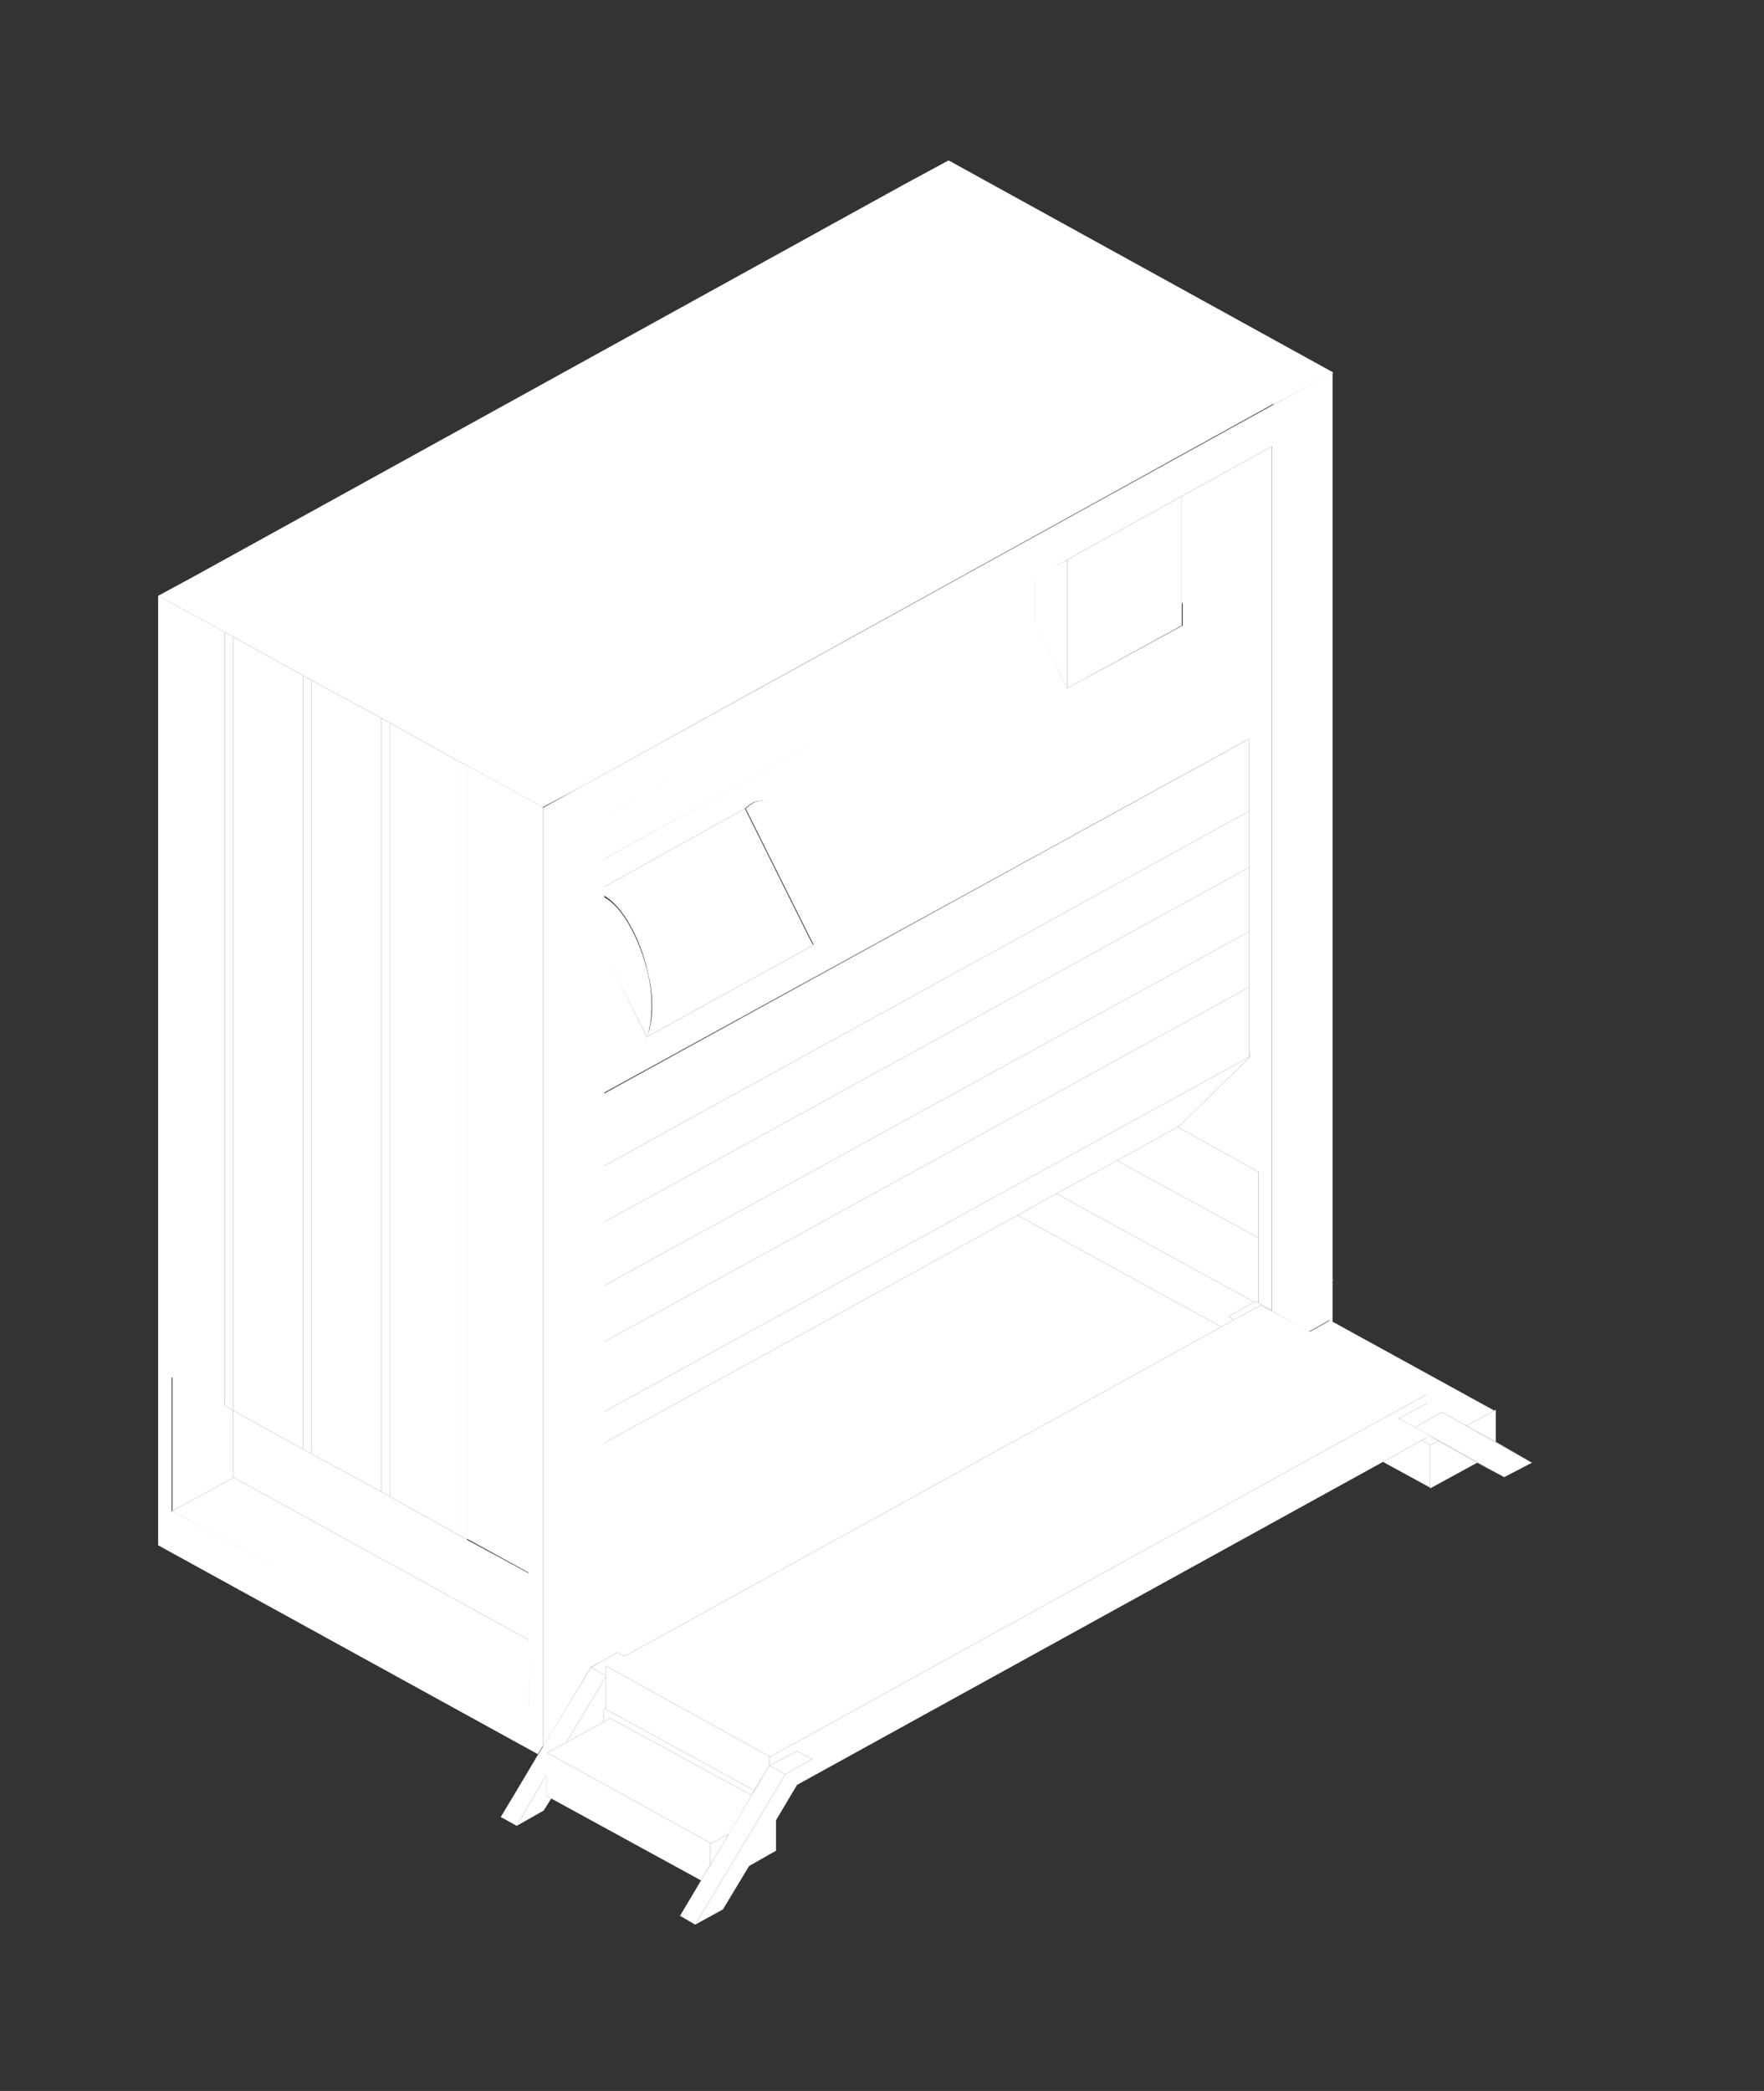 <?xml version="1.0" encoding="UTF-8" standalone="no"?>
<!-- Generator: Adobe Illustrator 23.0.3, SVG Export Plug-In . SVG Version: 6.00 Build 0)  -->

<svg
   version="1.1"
   x="0px"
   y="0px"
   viewBox="0 0 540 640"
   xml:space="preserve"
   id="svg138"
   sodipodi:docname="icono_preparacion.svg"
   width="540"
   height="640"
   inkscape:version="1.1.2 (b8e25be833, 2022-02-05)"
   xmlns:inkscape="http://www.inkscape.org/namespaces/inkscape"
   xmlns:sodipodi="http://sodipodi.sourceforge.net/DTD/sodipodi-0.dtd"
   xmlns="http://www.w3.org/2000/svg"
   xmlns:svg="http://www.w3.org/2000/svg"><rect x="0" y="0" width="540" height="640" fill="#333333" stroke="none"/><defs
   id="defs142">
	
	
	
	

		
		
		
		
		
		
		
		
		
		
		
		
		
		
		
		
		
		
		
		
		
		
		
		
		
		
		
		
		
		
		
		
		
		
		
		
		
		
		
		
		
		
		
		
		
		
		
		
		
		
		
		
		
		
		
		
		
		
		
		
		
	
		
	</defs><sodipodi:namedview
   id="namedview140"
   pagecolor="#ffffff"
   bordercolor="#999999"
   borderopacity="1"
   inkscape:pageshadow="0"
   inkscape:pageopacity="0"
   inkscape:pagecheckerboard="0"
   showgrid="false"
   inkscape:zoom="0.46846538"
   inkscape:cx="677.74485"
   inkscape:cy="311.6559"
   inkscape:window-width="1920"
   inkscape:window-height="1009"
   inkscape:window-x="1912"
   inkscape:window-y="-8"
   inkscape:window-maximized="1"
   inkscape:current-layer="svg138" />
<style
   type="text/css"
   id="style2">
	.st0{fill:#FFFFFF;}
	.st1{fill:none;stroke:#808080;stroke-width:0.106;stroke-miterlimit:10;}
	.st2{fill:none;}
	.st3{fill:#006E32;}
	.st4{fill:#6ABA82;}
	.st5{fill:#31AA59;}
	.st6{fill:#B3B4B3;}
	.st7{fill:#CDCCCC;}
	.st8{fill:#F2F1F1;}
	.st9{fill:#676767;}
	.st10{fill:#E7E6E6;}
	.st11{fill:#868686;}
	.st12{fill:#D9D9D9;}
	.st13{fill:#751518;}
	.st14{fill:#CC5261;}
	.st15{fill:#BD1622;}
	.st16{fill:#3458A3;}
	.st17{font-family:'TradeGothicLTStd-BdCn20';}
	.st18{font-size:12px;}
	.st19{fill:#BFC9E8;}
	.st20{fill:#9FABD8;}
	.st21{opacity:0.5;}
</style>


<g
   id="g1063"
   transform="translate(-47.981,21.346)"
   style="fill:#ffffff"><g
     id="Capa_2"
     transform="matrix(2.577,0,0,2.459,96.386,27.75)"
     style="fill:#ffffff">
</g><polygon
     class="st2"
     points="54.6,185.7 55.4,186.2 126.3,145.2 102.1,131.3 52.9,159.7 52.9,172.7 52.9,172.8 52.9,186.7 "
     id="polygon9"
     transform="matrix(2.577,0,0,2.459,96.386,27.75)"
     style="fill:#ffffff" /><polygon
     class="st2"
     points="53.7,193.9 70.5,203.5 70.8,202.9 53.2,192.8 53.2,192.5 52.9,192.9 52.9,194.4 "
     id="polygon11"
     transform="matrix(2.577,0,0,2.459,96.386,27.75)"
     style="fill:#ffffff" /><polygon
     class="st2"
     points="17.2,160.4 8.9,155.6 8.9,163.9 44.1,184.2 44.1,175.9 36.7,171.7 35.7,171.1 27.5,166.3 26.5,165.7 18.2,161 "
     id="polygon13"
     transform="matrix(2.577,0,0,2.459,96.386,27.75)"
     style="fill:#ffffff" /><polygon
     class="st2"
     points="130.7,125.9 121.1,120.3 113.9,124.5 130.7,134.1 "
     id="polygon15"
     transform="matrix(2.577,0,0,2.459,96.386,27.75)"
     style="fill:#ffffff" /><polygon
     class="st16"
     points="130.2,142.1 106.7,128.6 102.1,131.3 126.3,145.2 127.8,144.3 127.1,143.9 "
     id="polygon17"
     transform="matrix(2.577,0,0,2.459,96.386,27.75)"
     style="fill:#ffffff" /><polygon
     class="st19"
     points=""
     id="polygon19"
     transform="matrix(2.577,0,0,2.459,96.386,27.75)"
     style="fill:#ffffff" /><polygon
     class="st19"
     points="130.4,142 130.7,142.2 130.7,134.1 113.9,124.5 106.7,128.6 130.2,142.1 "
     id="polygon21"
     transform="matrix(2.577,0,0,2.459,96.386,27.75)"
     style="fill:#ffffff" /><polygon
     class="st16"
     points="139.5,139.4 139.6,139.4 139.6,139.3 "
     id="polygon23"
     transform="matrix(2.577,0,0,2.459,96.386,27.75)"
     style="fill:#ffffff" /><polygon
     class="st20"
     points=""
     id="polygon25"
     transform="matrix(2.577,0,0,2.459,96.386,27.75)"
     style="fill:#ffffff" /><polygon
     class="st16"
     points=""
     id="polygon27"
     transform="matrix(2.577,0,0,2.459,96.386,27.75)"
     style="fill:#ffffff" /><polygon
     class="st16"
     points="121.2,120.3 121.1,120.3 130.7,125.9 130.7,134.1 130.7,142.2 132.2,143.1 136.5,145.6 136.8,145.8 132.3,143.2 132.3,126.8 132.3,35.6 121.6,41.8 121.6,55 129.6,72.1 129.6,72.4 129.6,110.8 129.7,111.6 "
     id="polygon29"
     transform="matrix(2.577,0,0,2.459,96.386,27.75)"
     style="fill:#ffffff" /><polygon
     class="st6"
     points="52.9,87 104.1,57.5 104.1,51.9 52.9,81.5 "
     id="polygon31"
     transform="matrix(2.577,0,0,2.459,96.386,27.75)"
     style="fill:#ffffff" /><polygon
     class="st6"
     points="108,49.7 108,55.2 "
     id="polygon33"
     transform="matrix(2.577,0,0,2.459,96.386,27.75)"
     style="fill:#ffffff" /><path
     class="st0"
     d="m 430.388,204.774 v 0.983 l 0.258,-0.738 -20.617,-42.043 v 7.13 l -35.307,19.178 v -25.816 0 26.062 l -10.051,-20.653 -131.951,72.777 v 8.605 L 276.015,226.165 c 1.546,-1.475 3.093,-2.459 4.897,-2.459 6.185,0 13.917,11.802 16.752,24.341 1.804,8.359 1.031,14.26 -0.773,19.915 l -1.031,-1.967 1.031,1.967 -50.77,28.029 c 0,0 0,0.246 0,0.246 v -0.246 h -0.258 v 0.246 h -0.258 l 0.258,-0.246 -10.566,-21.39 -2.577,-4.917 v 43.518 z"
     id="path35"
     style="fill:#ffffff;stroke-width:2.517" /><polygon
     class="st7"
     points="104.1,51.9 104.1,57.5 108,65.8 108,55.2 108,49.7 "
     id="polygon37"
     transform="matrix(2.577,0,0,2.459,96.386,27.75)"
     style="fill:#ffffff" /><polygon
     class="st8"
     points="108,65.7 121.6,57.9 121.6,55 121.6,41.8 108,49.7 108,55.2 "
     id="polygon39"
     transform="matrix(2.577,0,0,2.459,96.386,27.75)"
     style="fill:#ffffff" /><polygon
     class="st9"
     points="58,109.3 58,109.2 57.9,109.3 "
     id="polygon41"
     transform="matrix(2.577,0,0,2.459,96.386,27.75)"
     style="fill:#ffffff" /><polygon
     class="st9"
     points="58,109.2 58.1,109.2 53.9,100.5 "
     id="polygon43"
     transform="matrix(2.577,0,0,2.459,96.386,27.75)"
     style="fill:#ffffff" /><path
     class="st9"
     d="m 246.377,276.567 c 2.062,8.605 1.289,14.998 -0.258,19.423 l 50.77,-28.029 -1.031,-1.967 -19.844,-39.83 c 0,0 0,0 0,0 l -43.297,24.095 v 2.459 c 5.67,2.95 11.34,13.031 13.659,23.849 z"
     id="path45"
     style="fill:#ffffff;stroke-width:2.517" /><path
     class="st16"
     d="m 296.117,265.995 1.031,1.967 c 1.804,-5.655 2.577,-11.556 0.773,-19.915 -2.835,-12.539 -10.566,-24.341 -16.752,-24.341 -1.804,0 -3.35,0.983 -4.897,2.459 0,0 0,0 0,0 z"
     id="path47"
     style="fill:#ffffff;stroke-width:2.517" /><path
     class="st16"
     d="m 235.296,274.846 10.824,21.39 v 0.246 c 0,0 0,-0.246 0,-0.246 1.289,-4.671 2.062,-11.064 0.258,-19.423 -2.577,-10.818 -7.989,-20.899 -13.659,-23.603 v 17.211 z"
     id="path49"
     style="fill:#ffffff;stroke-width:2.517" /><polygon
     class="st6"
     points="129.7,111.6 129.6,110.8 129.6,111.6 52.9,155.8 52.9,159.7 102.1,131.3 106.7,128.6 113.9,124.5 121.1,120.3 121.2,120.3 "
     id="polygon51"
     transform="matrix(2.577,0,0,2.459,96.386,27.75)"
     style="fill:#ffffff" /><polygon
     class="st8"
     points="129.6,96 129.6,102.9 52.9,147.1 52.9,155.8 129.6,111.6 129.6,110.8 129.6,72.4 129.6,72 52.9,116.2 52.9,125.2 129.6,81 129.6,88 52.9,132.2 52.9,140.1 "
     id="polygon53"
     transform="matrix(2.577,0,0,2.459,96.386,27.75)"
     style="fill:#ffffff" /><polygon
     class="st10"
     points="129.6,102.9 129.6,96 52.9,140.1 52.9,147.1 "
     id="polygon55"
     transform="matrix(2.577,0,0,2.459,96.386,27.75)"
     style="fill:#ffffff" /><polygon
     class="st10"
     points="129.6,88 129.6,81 52.9,125.2 52.9,132.2 "
     id="polygon57"
     transform="matrix(2.577,0,0,2.459,96.386,27.75)"
     style="fill:#ffffff" /><polygon
     class="st20"
     points="0,172.4 0.1,172.4 "
     id="polygon59"
     transform="matrix(2.577,0,0,2.459,96.386,27.75)"
     style="fill:#ffffff" /><path
     class="st16"
     d="m 214.163,503.257 v 0 -40.814 0 -236.77 l -23.195,-12.785 v 236.77 l 18.813,10.326 v 20.407 20.407 l -109.014,-59.746 -0.258,0.246 v -41.06 l 16.236,8.851 V 172.074 L 96.386,161.01 v 236.77 0 41.06 0 12.785 0 0 l 116.231,63.925 1.546,-2.459 z M 96.644,397.78 Z m -0.258,41.06 z m 113.653,62.204 z"
     id="path61"
     style="fill:#ffffff;stroke-width:2.517" /><polygon
     class="st19"
     points="8.9,164 1.7,168.1 44,192.5 44.1,184.2 8.9,163.9 "
     id="polygon63"
     transform="matrix(2.577,0,0,2.459,96.386,27.75)"
     style="fill:#ffffff" /><polygon
     class="st20"
     points=""
     id="polygon65"
     transform="matrix(2.577,0,0,2.459,96.386,27.75)"
     style="fill:#ffffff" /><polygon
     class="st16"
     points=""
     id="polygon67"
     transform="matrix(2.577,0,0,2.459,96.386,27.75)"
     style="fill:#ffffff" /><polygon
     class="st20"
     points="7.9,155 1.7,151.4 1.7,168.1 8.9,164 8.9,163.9 8.9,155.6 "
     id="polygon69"
     transform="matrix(2.577,0,0,2.459,96.386,27.75)"
     style="fill:#ffffff" /><polygon
     class="st20"
     points=""
     id="polygon71"
     transform="matrix(2.577,0,0,2.459,96.386,27.75)"
     style="fill:#ffffff" /><polygon
     class="st20"
     points="0,150.5 0.1,150.5 "
     id="polygon73"
     transform="matrix(2.577,0,0,2.459,96.386,27.75)"
     style="fill:#ffffff" /><polygon
     class="st16"
     points=""
     id="polygon75"
     transform="matrix(2.577,0,0,2.459,96.386,27.75)"
     style="fill:#ffffff" /><polygon
     class="st16"
     points="27.5,166.3 35.7,171.1 35.7,74.8 27.5,70 "
     id="polygon77"
     transform="matrix(2.577,0,0,2.459,96.386,27.75)"
     style="fill:#ffffff" /><polygon
     class="st16"
     points="8.9,155.6 17.2,160.4 17.2,64.1 8.9,59.3 "
     id="polygon79"
     transform="matrix(2.577,0,0,2.459,96.386,27.75)"
     style="fill:#ffffff" /><polygon
     class="st16"
     points="18.2,161 26.5,165.7 26.5,69.4 18.2,64.7 "
     id="polygon81"
     transform="matrix(2.577,0,0,2.459,96.386,27.75)"
     style="fill:#ffffff" /><polygon
     class="st8"
     points="7.9,155 8.9,155.6 8.9,59.3 7.9,58.7 "
     id="polygon83"
     transform="matrix(2.577,0,0,2.459,96.386,27.75)"
     style="fill:#ffffff" /><polygon
     class="st8"
     points="17.2,160.4 18.2,161 18.2,64.7 17.2,64.1 "
     id="polygon85"
     transform="matrix(2.577,0,0,2.459,96.386,27.75)"
     style="fill:#ffffff" /><polygon
     class="st8"
     points="26.5,165.7 27.5,166.3 27.5,70 26.5,69.4 "
     id="polygon87"
     transform="matrix(2.577,0,0,2.459,96.386,27.75)"
     style="fill:#ffffff" /><polygon
     class="st8"
     points="35.7,171.1 36.7,171.7 36.7,75.3 35.7,74.8 "
     id="polygon89"
     transform="matrix(2.577,0,0,2.459,96.386,27.75)"
     style="fill:#ffffff" /><polygon
     class="st19"
     points="17.2,64.1 18.2,64.7 26.5,69.4 27.5,70 35.7,74.8 36.7,75.3 45.7,80.5 50.2,78 132.5,30.3 132.5,30.4 139.6,26.4 93.9,0 88.6,3 4.4,51.7 0,54.2 7.9,58.7 8.9,59.3 "
     id="polygon91"
     transform="matrix(2.577,0,0,2.459,96.386,27.75)"
     style="fill:#ffffff" /><polygon
     class="st20"
     points="136.5,145.6 132.2,143.1 130.7,142.2 130.4,142 130.2,142.1 127.1,143.9 127.8,144.3 131,142.5 "
     id="polygon93"
     transform="matrix(2.577,0,0,2.459,96.386,27.75)"
     style="fill:#ffffff" /><polygon
     class="st19"
     points="150.7,159 150.1,159.3 151.1,159.9 152.1,159.4 150.7,158.5 "
     id="polygon95"
     transform="matrix(2.577,0,0,2.459,96.386,27.75)"
     style="fill:#ffffff" /><polygon
     class="st19"
     points="139.6,144.6 139.2,144.4 136.8,145.8 136.5,145.6 131,142.5 127.8,144.3 126.3,145.2 55.4,186.2 54.6,185.7 51.4,187.6 53.2,188.6 53.2,187.4 72.7,198.7 150.7,153.6 150.7,154.7 147.4,156.6 149.3,157.7 152.5,155.8 155.4,157.5 158.6,155.7 158.7,155.6 "
     id="polygon97"
     transform="matrix(2.577,0,0,2.459,96.386,27.75)"
     style="fill:#ffffff" /><polygon
     class="st16"
     points=""
     id="polygon99"
     transform="matrix(2.577,0,0,2.459,96.386,27.75)"
     style="fill:#ffffff" /><polygon
     class="st16"
     points="151.1,165.2 151.1,160 151.1,159.9 150.1,159.3 145.5,162 "
     id="polygon101"
     transform="matrix(2.577,0,0,2.459,96.386,27.75)"
     style="fill:#ffffff" /><polygon
     class="st20"
     points="151.1,165.3 156.7,162.1 152.1,159.4 151.1,159.9 151.1,160 151.1,165.2 "
     id="polygon103"
     transform="matrix(2.577,0,0,2.459,96.386,27.75)"
     style="fill:#ffffff" /><polygon
     class="st20"
     points="158.9,159.5 158.9,155.5 158.6,155.7 155.4,157.5 "
     id="polygon105"
     transform="matrix(2.577,0,0,2.459,96.386,27.75)"
     style="fill:#ffffff" /><polygon
     class="st20"
     points="55.4,186.2 54.6,185.7 "
     id="polygon107"
     transform="matrix(2.577,0,0,2.459,96.386,27.75)"
     style="fill:#ffffff" /><path
     class="st20"
     d="m 228.853,488.996 8.505,-4.671 -4.381,2.459 v -34.175 0 0 0 -32.209 -9.589 -21.39 -17.211 -19.669 -17.211 -22.128 -43.273 -17.211 -2.459 -8.605 -13.523 l 131.694,-72.531 10.051,-5.655 v 0 l 35.05,-19.423 27.576,-15.244 v 224.231 0 40.322 l 11.34,6.393 6.185,-3.442 1.031,0.492 v 0 -13.277 0 0 -40.568 0 0 0 -236.77 l -18.04,9.835 v 0 L 225.76,219.526 v 0 l -11.597,6.393 v 236.77 0 40.814 0 9.835 l -1.546,2.459 -11.34,19.178 z M 455.902,370.489 Z"
     id="path109"
     style="fill:#ffffff;stroke-width:2.517" /><polygon
     class="st20"
     points="48.5,196.9 52.9,194.4 52.9,192.9 53.2,192.5 53.2,188.7 "
     id="polygon111"
     transform="matrix(2.577,0,0,2.459,96.386,27.75)"
     style="fill:#ffffff" /><polygon
     class="st20"
     points="46.7,203.9 46.1,203.6 46.1,201 42.6,207.3 45.8,205.4 "
     id="polygon113"
     transform="matrix(2.577,0,0,2.459,96.386,27.75)"
     style="fill:#ffffff" /><polygon
     class="st19"
     points="52.9,194.4 48.5,196.9 46.2,198.2 46.4,198.3 65.7,209.5 67.8,208.3 70.5,203.5 53.7,193.9 "
     id="polygon115"
     transform="matrix(2.577,0,0,2.459,96.386,27.75)"
     style="fill:#ffffff" /><polygon
     class="st16"
     points="65.7,209.5 46.4,198.3 46.2,198.2 48.5,196.9 53.2,188.7 53.2,192.5 53.2,192.8 70.8,202.9 72.6,199.8 72.6,198.7 72.7,198.7 53.2,187.4 53.2,188.6 51.4,187.6 40.7,206.2 42.6,207.3 46.1,201 46.1,203.6 46.7,203.9 64.5,214.1 65.6,212.1 65.6,209.5 "
     id="polygon117"
     transform="matrix(2.577,0,0,2.459,96.386,27.75)"
     style="fill:#ffffff" /><polygon
     class="st20"
     points="67.1,217.7 70.2,212.3 73.4,210.4 73.4,206.6 75.9,202.2 145.5,162 150.1,159.3 150.7,159 150.7,158.5 147.4,156.6 150.7,154.7 150.7,153.6 72.7,198.7 72.6,198.7 72.6,199.8 70.8,202.9 70.5,203.5 67.8,208.3 65.7,209.5 65.6,209.5 65.6,212.1 64.5,214.1 62,218.5 72.6,199.8 75.9,198 77.7,199 74.5,200.9 63.8,219.6 "
     id="polygon119"
     transform="matrix(2.577,0,0,2.459,96.386,27.75)"
     style="fill:#ffffff" /><polygon
     class="st19"
     points="74.5,200.9 77.7,199 75.9,198 72.6,199.8 "
     id="polygon121"
     transform="matrix(2.577,0,0,2.459,96.386,27.75)"
     style="fill:#ffffff" /><polygon
     class="st16"
     points="74.5,200.9 72.6,199.8 62,218.5 63.8,219.6 "
     id="polygon123"
     transform="matrix(2.577,0,0,2.459,96.386,27.75)"
     style="fill:#ffffff" /><polygon
     class="st20"
     points="163.2,162.1 161.3,161 152.5,155.8 149.3,157.7 159.9,163.9 "
     id="polygon125"
     transform="matrix(2.577,0,0,2.459,96.386,27.75)"
     style="fill:#ffffff" /><polygon
     class="st16"
     points="163.2,162.1 158.9,159.5 155.4,157.5 152.5,155.8 161.3,161 "
     id="polygon127"
     transform="matrix(2.577,0,0,2.459,96.386,27.75)"
     style="fill:#ffffff" /><polygon
     class="st16"
     points="152.1,159.4 156.7,162.1 158.1,162.9 159.9,163.9 149.3,157.7 147.4,156.6 150.7,158.5 "
     id="polygon129"
     transform="matrix(2.577,0,0,2.459,96.386,27.75)"
     style="fill:#ffffff" /></g></svg>
